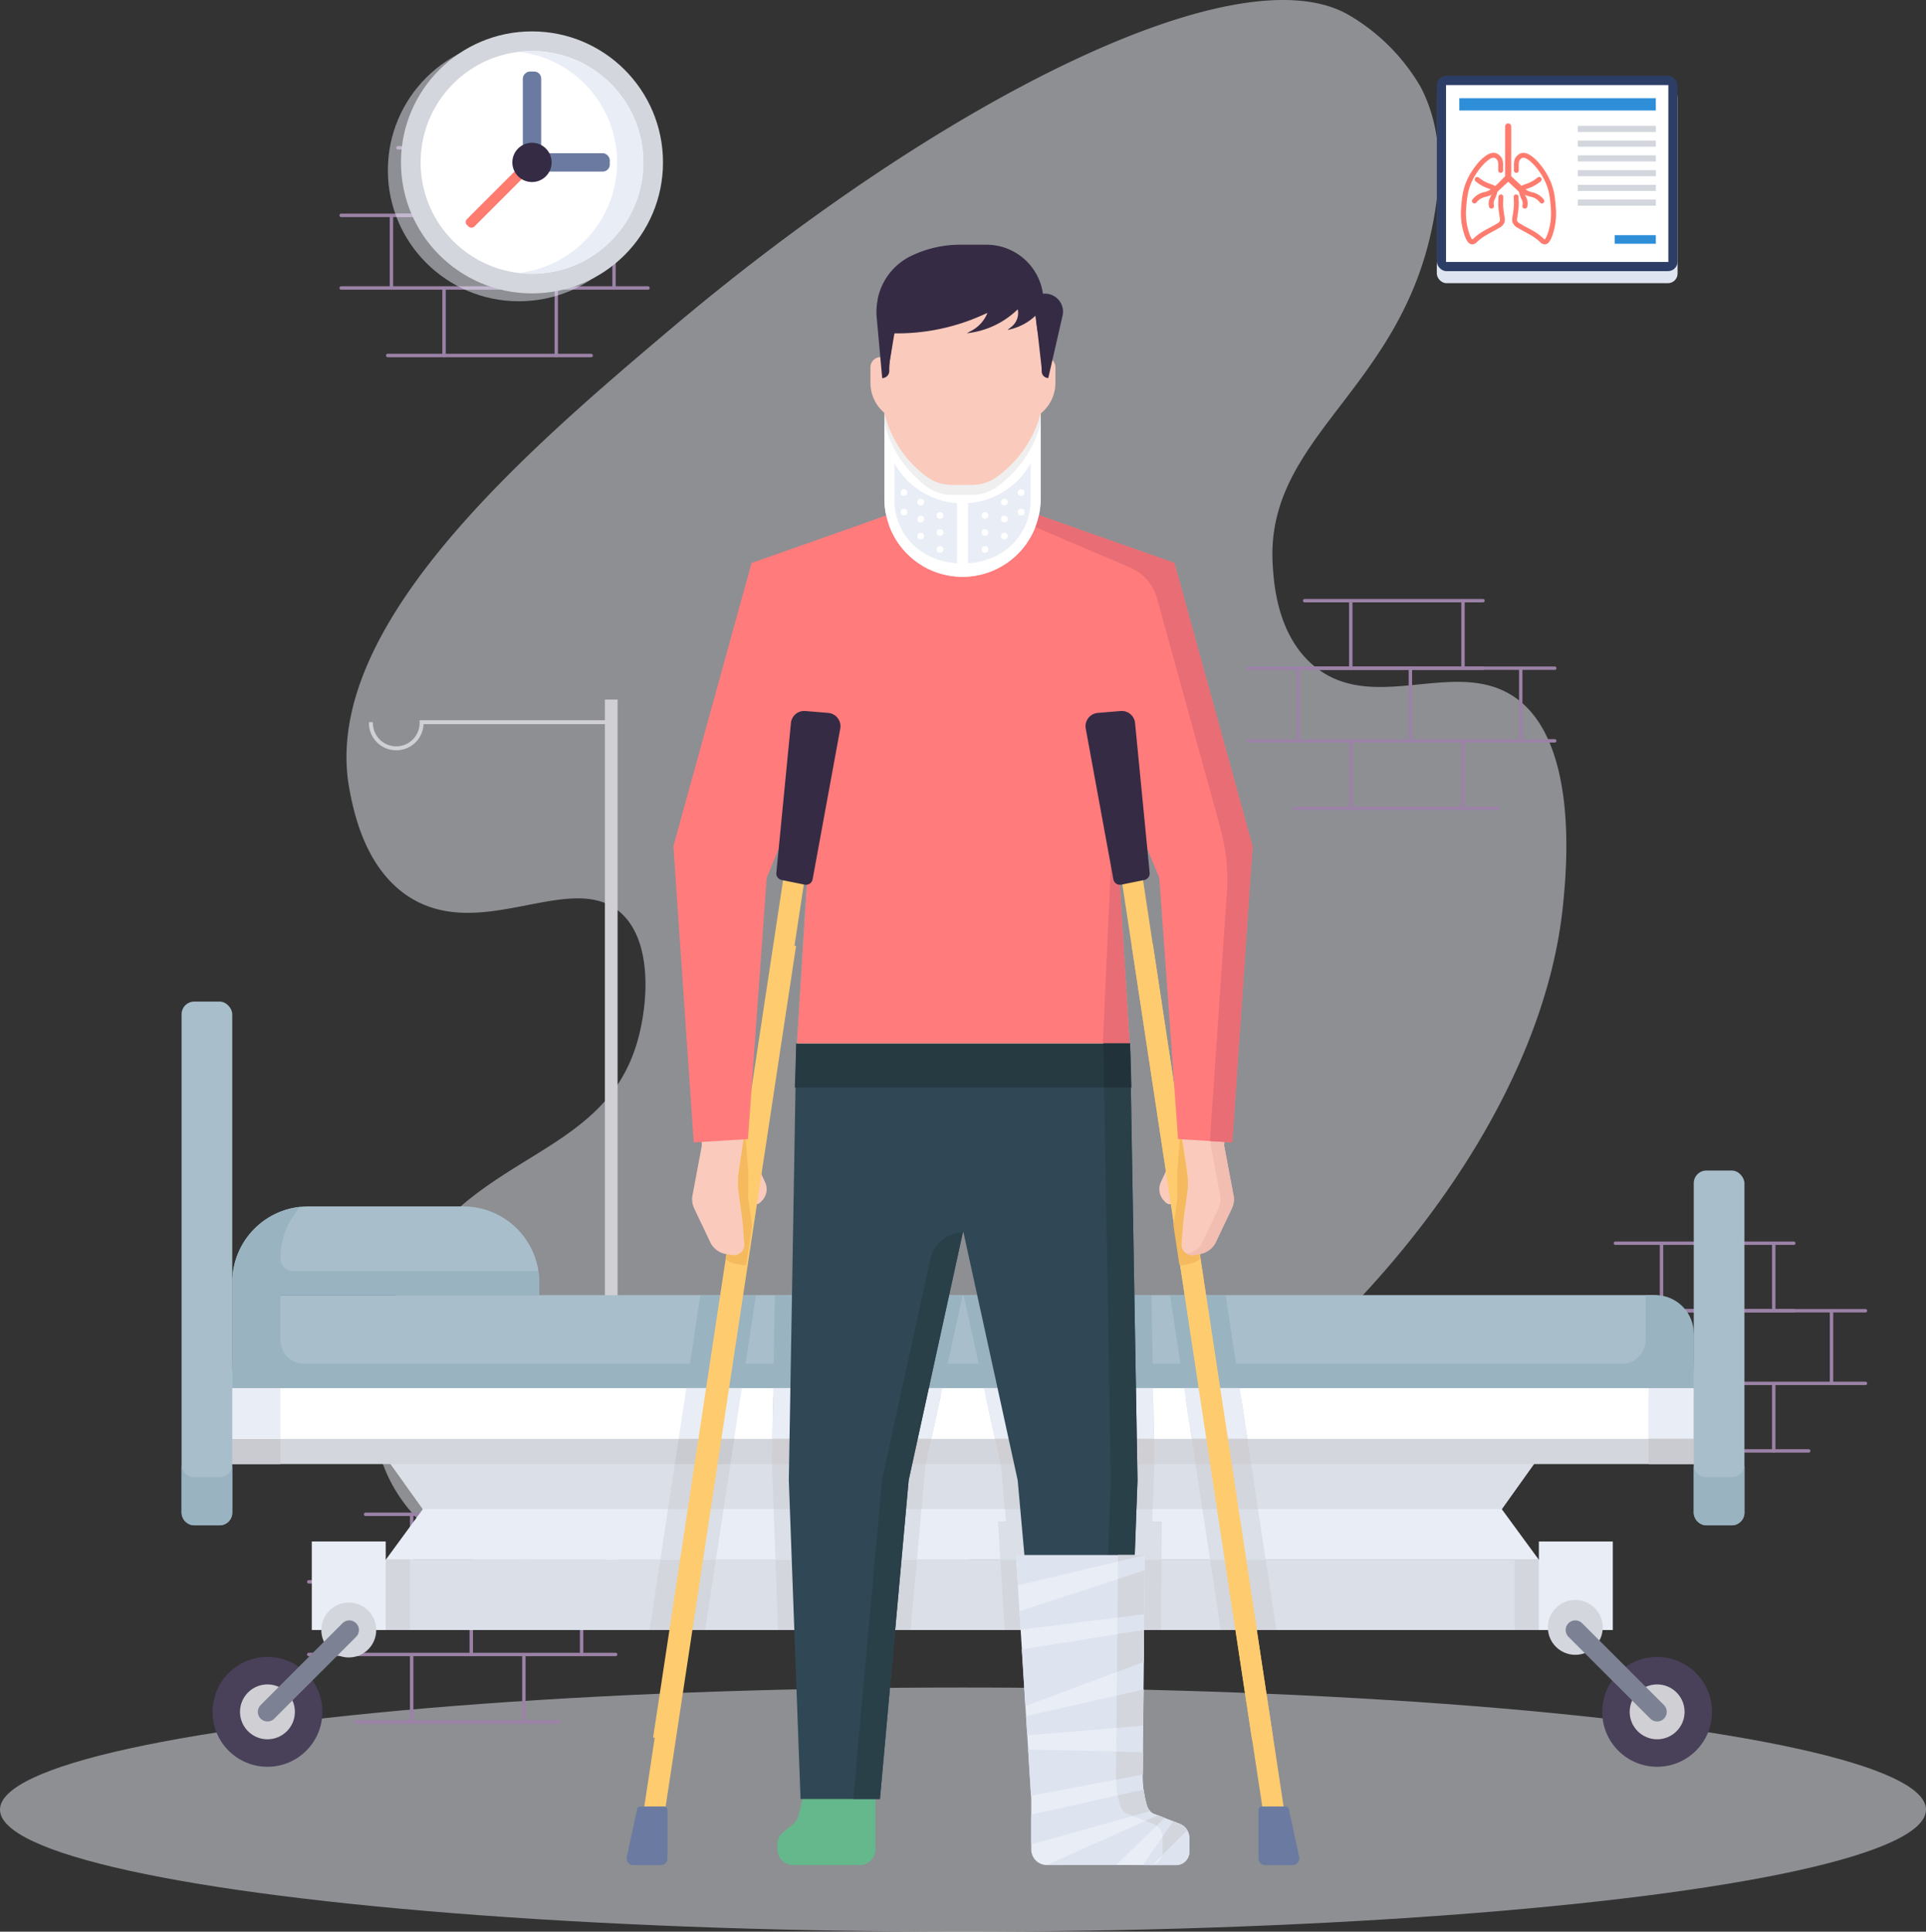 <svg xmlns="http://www.w3.org/2000/svg" viewBox="0 0 800 802.44"><rect x="0" y="0" width="800" height="802.44" fill="#333333" stroke="none"/><defs><style>.cls-1,.cls-11,.cls-4{fill:none;}.cls-1{stroke:#9c82a7;stroke-width:1.42px;}.cls-1,.cls-11{stroke-linecap:round;stroke-linejoin:round;}.cls-2{fill:#e8ecf5;}.cls-15,.cls-2,.cls-39{opacity:0.5;}.cls-3{fill:#65b3b3;stroke-width:5.26px;}.cls-3,.cls-4{stroke:#d0cfd4;stroke-miterlimit:10;}.cls-4{stroke-width:1.65px;}.cls-5{fill:#dadfe8;}.cls-6{fill:#d3d6dd;}.cls-15,.cls-7{fill:#e9edf6;}.cls-8{fill:#c9cbd1;}.cls-9{fill:#494059;}.cls-10{fill:#d0cfd4;}.cls-11{stroke:#7c8193;stroke-width:8px;}.cls-12{fill:#fff;}.cls-13{fill:#a8becb;}.cls-14{fill:#99b3c1;}.cls-16{fill:#6b7aa0;}.cls-17{fill:#fe7c6f;}.cls-18{fill:#352b44;}.cls-19{fill:#dee4f0;}.cls-20{fill:#2c3e66;}.cls-21{fill:#2e8fd8;}.cls-22{fill:#fecb6f;}.cls-23{fill:#65b88c;}.cls-24{fill:#304855;}.cls-25{fill:#263a42;}.cls-26{fill:#59caaf;}.cls-27{fill:#ff7b7c;}.cls-28{fill:#e86d74;}.cls-29{fill:#fbda85;}.cls-30{fill:#fdc87d;}.cls-31{fill:#51b1a9;}.cls-32{fill:#facabc;}.cls-33{fill:#f4ba5d;}.cls-34{fill:#f0f0f0;}.cls-35{fill:#2a4049;}.cls-36{fill:#21323a;}.cls-37{fill:#dde3ef;}.cls-38{fill:#f2beb1;}.cls-39{fill:#e0e0e0;}</style></defs><title>sdsdfsdfsd</title><g id="Layer_2" data-name="Layer 2"><g id="Layer_1-2" data-name="Layer 1"><line class="cls-1" x1="670.99" y1="516.44" x2="745.08" y2="516.44"/><line class="cls-1" x1="690.14" y1="516.83" x2="690.14" y2="544.49"/><line class="cls-1" x1="690.14" y1="575.05" x2="690.14" y2="602.71"/><line class="cls-1" x1="736.76" y1="516.83" x2="736.76" y2="544.49"/><line class="cls-1" x1="736.76" y1="575.05" x2="736.76" y2="602.71"/><line class="cls-1" x1="714.9" y1="544.68" x2="714.9" y2="574.66"/><line class="cls-1" x1="668.29" y1="544.68" x2="668.29" y2="574.66"/><line class="cls-1" x1="760.75" y1="544.68" x2="760.75" y2="574.66"/><line class="cls-1" x1="647.4" y1="544.49" x2="774.87" y2="544.49"/><line class="cls-1" x1="670.99" y1="544.49" x2="745.08" y2="544.49"/><line class="cls-1" x1="751.27" y1="602.71" x2="666.74" y2="602.71"/><line class="cls-1" x1="774.87" y1="574.66" x2="647.4" y2="574.66"/><ellipse class="cls-2" cx="400" cy="751.72" rx="400" ry="50.72"/><path class="cls-2" d="M560,6.09a82.69,82.69,0,0,1,30.07,30c6.58,12.64,9.77,28.93,5.84,52.73C583.78,162,525.15,180.54,528.66,235c.49,7.57,1.91,28.86,17,41.52C570,297,603.7,273.32,628.22,289c28.17,18,22.35,74,20.92,87.75-14,134.31-189.88,297.39-362.46,290-23.7-1-101.57-4.37-125.08-52.59-17.39-35.66,4.23-79.57,5.69-82.44,27.11-53.52,82.93-49.39,97.37-98.79,4.54-15.54,6.67-42.12-7.11-54-20.32-17.55-57.2,12.47-87.06-6-18.8-11.65-23.51-35.61-25.23-44.42-13-66.68,71.31-139.48,133.32-191.86C389.23,43.07,513.29-20.5,560,6.09Z"/><line class="cls-1" x1="151.84" y1="629.05" x2="225.92" y2="629.05"/><line class="cls-1" x1="170.99" y1="629.44" x2="170.99" y2="657.1"/><line class="cls-1" x1="170.99" y1="687.66" x2="170.99" y2="715.32"/><line class="cls-1" x1="217.6" y1="629.44" x2="217.6" y2="657.1"/><line class="cls-1" x1="217.6" y1="687.66" x2="217.6" y2="715.32"/><line class="cls-1" x1="195.75" y1="657.29" x2="195.75" y2="687.27"/><line class="cls-1" x1="149.13" y1="657.29" x2="149.13" y2="687.27"/><line class="cls-1" x1="241.59" y1="657.29" x2="241.59" y2="687.27"/><line class="cls-1" x1="128.24" y1="657.1" x2="255.71" y2="657.1"/><line class="cls-1" x1="151.84" y1="657.1" x2="225.92" y2="657.1"/><line class="cls-1" x1="232.11" y1="715.32" x2="147.58" y2="715.32"/><line class="cls-1" x1="255.71" y1="687.27" x2="128.24" y2="687.27"/><line class="cls-3" x1="253.89" y1="658.73" x2="253.89" y2="290.61"/><path class="cls-4" d="M154.07,300a10.53,10.53,0,1,0,21.05,0h78.77"/><rect class="cls-5" x="135.66" y="647.95" width="518.67" height="29.17"/><rect class="cls-6" x="139.51" y="647.95" width="30.7" height="29.17"/><polygon class="cls-7" points="623.78 626.89 641.32 602.33 158.09 602.33 175.64 626.89 160.22 647.95 639.2 647.95 623.78 626.89"/><polygon class="cls-5" points="623.78 626.89 641.32 602.33 158.09 602.33 175.64 626.89 623.78 626.89"/><rect class="cls-6" x="87.7" y="580.11" width="624.6" height="28.07"/><rect class="cls-8" x="87.7" y="580.11" width="28.77" height="28.07"/><rect class="cls-7" x="129.51" y="640.34" width="30.7" height="36.77"/><rect class="cls-6" x="629.2" y="647.95" width="25.13" height="29.17"/><rect class="cls-7" x="639.2" y="640.34" width="30.7" height="36.77" transform="translate(1309.1 1317.46) rotate(180)"/><circle class="cls-6" cx="144.87" cy="677.12" r="11.4"/><circle class="cls-6" cx="654.33" cy="676.02" r="11.4"/><circle class="cls-9" cx="688.32" cy="711.11" r="22.81"/><circle class="cls-10" cx="688.32" cy="711.11" r="11.4"/><line class="cls-11" x1="688.32" y1="711.11" x2="654.33" y2="677.12"/><circle class="cls-9" cx="111.09" cy="711.11" r="22.81"/><circle class="cls-10" cx="111.09" cy="711.11" r="11.4"/><line class="cls-11" x1="111.09" y1="711.11" x2="145.09" y2="677.12"/><rect class="cls-12" x="96.47" y="569.58" width="607.06" height="28.07"/><rect class="cls-12" x="96.47" y="569.58" width="607.06" height="28.07"/><rect class="cls-7" x="86.47" y="569.58" width="30" height="28.07"/><rect class="cls-8" x="684.76" y="580.11" width="28.77" height="28.07"/><rect class="cls-7" x="684.76" y="569.58" width="18.77" height="28.07"/><path class="cls-13" d="M96.47,538H686a17.54,17.54,0,0,1,17.54,17.54V576.6a0,0,0,0,1,0,0H96.47a0,0,0,0,1,0,0V538A0,0,0,0,1,96.47,538Z"/><path class="cls-14" d="M116.47,556.6V538h-20v38.6H703.53v-10H126.47A10,10,0,0,1,116.47,556.6Z"/><path class="cls-14" d="M683.53,556.6V538h4a16,16,0,0,1,16,16v22.6H96.47v-10H673.53A10,10,0,0,0,683.53,556.6Z"/><path class="cls-13" d="M128.05,501.15h64.33A31.58,31.58,0,0,1,224,532.73V538a0,0,0,0,1,0,0H96.47a0,0,0,0,1,0,0v-5.26A31.58,31.58,0,0,1,128.05,501.15Z"/><path class="cls-14" d="M124.85,501.31a31.46,31.46,0,0,0-8.38,21.42h0a5.26,5.26,0,0,0,5.26,5.26H223.61a31.83,31.83,0,0,1,.35,4.74V538H96.47v-5.26A31.58,31.58,0,0,1,124.85,501.31Z"/><rect class="cls-13" x="75.42" y="416.06" width="21.05" height="217.56" rx="5.26" ry="5.26"/><path class="cls-14" d="M91.21,613.62H80.68a5.26,5.26,0,0,1-5.26-5.26v20a5.26,5.26,0,0,0,5.26,5.26H91.21a5.26,5.26,0,0,0,5.26-5.26v-20A5.26,5.26,0,0,1,91.21,613.62Z"/><rect class="cls-13" x="703.53" y="486.24" width="21.05" height="147.38" rx="5.26" ry="5.26"/><path class="cls-14" d="M719.32,613.62H708.79a5.26,5.26,0,0,1-5.26-5.26v20a5.26,5.26,0,0,0,5.26,5.26h10.53a5.26,5.26,0,0,0,5.26-5.26v-20A5.26,5.26,0,0,1,719.32,613.62Z"/><polygon class="cls-5" points="304.26 602.33 281.18 602.33 274.27 647.95 297.35 647.95 304.26 602.33"/><polygon class="cls-5" points="482.54 638.38 482.53 636.7 482.57 632.01 478.6 632.01 479.49 607.96 479.39 602.33 414.33 602.33 415.78 608.96 417.85 632.01 414.52 632.01 415.52 647.95 482.48 647.95 482.5 645.36 482.54 638.38"/><polygon class="cls-5" points="518.82 602.33 495.74 602.33 502.65 647.95 525.73 647.95 518.82 602.33"/><polygon class="cls-5" points="384.36 608.96 385.81 602.33 320.75 602.33 320.65 607.96 322.12 647.95 380.85 647.95 384.36 608.96"/><polygon class="cls-6" points="300.54 626.89 304.26 602.33 281.18 602.33 277.46 626.89 300.54 626.89"/><polygon class="cls-6" points="479.49 607.96 479.39 602.33 414.33 602.33 415.78 608.96 417.39 626.89 478.79 626.89 479.49 607.96"/><polygon class="cls-6" points="518.82 602.33 495.74 602.33 499.46 626.89 522.54 626.89 518.82 602.33"/><polygon class="cls-6" points="384.36 608.96 385.81 602.33 320.75 602.33 320.65 607.96 321.35 626.89 382.75 626.89 384.36 608.96"/><line class="cls-1" x1="541.92" y1="249.52" x2="616" y2="249.52"/><line class="cls-1" x1="561.07" y1="249.91" x2="561.07" y2="277.57"/><line class="cls-1" x1="561.07" y1="308.13" x2="561.07" y2="335.79"/><line class="cls-1" x1="607.68" y1="249.91" x2="607.68" y2="277.57"/><line class="cls-1" x1="607.68" y1="308.13" x2="607.68" y2="335.79"/><line class="cls-1" x1="585.83" y1="277.76" x2="585.83" y2="307.75"/><line class="cls-1" x1="539.21" y1="277.76" x2="539.21" y2="307.75"/><line class="cls-1" x1="631.67" y1="277.76" x2="631.67" y2="307.75"/><line class="cls-1" x1="518.32" y1="277.57" x2="645.79" y2="277.57"/><line class="cls-1" x1="541.92" y1="277.57" x2="616" y2="277.57"/><line class="cls-1" x1="622.19" y1="335.79" x2="537.66" y2="335.79"/><line class="cls-1" x1="645.79" y1="307.75" x2="518.32" y2="307.75"/><line class="cls-1" x1="165.29" y1="61.41" x2="239.38" y2="61.41"/><line class="cls-1" x1="184.44" y1="61.8" x2="184.44" y2="89.46"/><line class="cls-1" x1="184.44" y1="120.02" x2="184.44" y2="147.68"/><line class="cls-1" x1="231.06" y1="61.8" x2="231.06" y2="89.46"/><line class="cls-1" x1="231.06" y1="120.02" x2="231.06" y2="147.68"/><line class="cls-1" x1="209.2" y1="89.65" x2="209.2" y2="119.63"/><line class="cls-1" x1="162.59" y1="89.65" x2="162.59" y2="119.63"/><line class="cls-1" x1="255.05" y1="89.65" x2="255.05" y2="119.63"/><line class="cls-1" x1="141.7" y1="89.46" x2="269.17" y2="89.46"/><line class="cls-1" x1="165.29" y1="89.46" x2="239.38" y2="89.46"/><line class="cls-1" x1="245.57" y1="147.68" x2="161.04" y2="147.68"/><line class="cls-1" x1="269.17" y1="119.63" x2="141.7" y2="119.63"/><circle class="cls-15" cx="215.53" cy="70.73" r="54.42"/><circle class="cls-6" cx="220.97" cy="67.46" r="54.42"/><circle class="cls-12" cx="220.97" cy="67.46" r="46.26"/><path class="cls-7" d="M221,21.2a46.68,46.68,0,0,0-5.44.33,46.25,46.25,0,0,1,0,91.85A46.25,46.25,0,1,0,221,21.2Z"/><rect class="cls-16" x="215.53" y="63.65" width="37.76" height="7.62" rx="2.91" ry="2.91"/><rect class="cls-16" x="199.37" y="47.5" width="43.2" height="7.62" rx="2.91" ry="2.91" transform="translate(169.67 272.28) rotate(-90)"/><rect class="cls-17" x="187.95" y="76.34" width="43.2" height="4.35" rx="1.66" ry="1.66" transform="translate(5.86 171.17) rotate(-45)"/><circle class="cls-18" cx="220.97" cy="67.46" r="8.16"/><polygon class="cls-10" points="479.49 607.96 479.01 580.11 409.47 580.11 415.61 608.18 479.48 608.18 479.49 607.96"/><polygon class="cls-10" points="390.67 580.11 321.12 580.11 320.65 607.96 320.66 608.18 384.53 608.18 390.67 580.11"/><polygon class="cls-10" points="515.45 580.11 492.38 580.11 496.63 608.18 519.71 608.18 515.45 580.11"/><polygon class="cls-14" points="478.3 538 400.26 538 408.7 576.6 478.95 576.6 478.3 538"/><polygon class="cls-14" points="509.08 538 486 538 491.85 576.6 514.92 576.6 509.08 538"/><polygon class="cls-14" points="399.88 538 321.84 538 321.18 576.6 391.44 576.6 399.88 538"/><polygon class="cls-14" points="308.15 576.6 314 538 290.92 538 285.08 576.6 308.15 576.6"/><polygon class="cls-7" points="304.96 597.65 308.15 576.59 285.08 576.59 281.89 597.65 304.96 597.65"/><polygon class="cls-7" points="408.7 576.59 413.3 597.65 479.31 597.65 478.95 576.6 408.7 576.59"/><polygon class="cls-8" points="304.96 597.65 281.89 597.65 280.29 608.18 303.37 608.18 304.96 597.65"/><polygon class="cls-7" points="321.18 576.59 320.83 597.65 386.83 597.65 391.44 576.59 321.18 576.59"/><polygon class="cls-7" points="491.85 576.6 495.04 597.65 518.11 597.65 514.92 576.59 491.85 576.6"/><polygon class="cls-6" points="415.52 647.95 417.35 677.12 482.16 677.12 482.48 647.95 415.52 647.95"/><polygon class="cls-6" points="292.93 677.12 297.35 647.95 274.27 647.95 269.85 677.12 292.93 677.12"/><polygon class="cls-6" points="525.73 647.95 502.65 647.95 507.07 677.12 530.15 677.12 525.73 647.95"/><polygon class="cls-6" points="380.85 647.95 322.12 647.95 323.19 677.12 378.22 677.12 380.85 647.95"/><rect class="cls-19" x="596.81" y="36.52" width="100" height="81.12" rx="4" ry="4"/><rect class="cls-20" x="596.81" y="31.52" width="100" height="81.12" rx="4" ry="4"/><rect class="cls-12" x="600.63" y="35.35" width="92.35" height="73.47"/><path class="cls-17" d="M611.59,101.52h-.1c-1.88-.09-2.88-2.67-3.6-5.17a27.72,27.72,0,0,1-1-9.63c.31-4.22.59-8.21,2.91-12.85,2.43-4.87,7.81-11.5,11.61-10.24A4.64,4.64,0,0,1,624,66.12a7.32,7.32,0,0,1,.33,2.5c0,.74,0,1.49,0,2.23a1,1,0,1,1-2-.08c0-.69,0-1.38,0-2.08a6.41,6.41,0,0,0-.19-1.81,2.59,2.59,0,0,0-1.33-1.31c-1.93-.64-6.54,4-9.14,9.21-2.14,4.28-2.41,8.07-2.7,12.08a25.66,25.66,0,0,0,.94,8.91c.89,3.07,1.53,3.6,1.71,3.69.11-.08.31-.27.5-.44s.6-.56,1.05-.94a24,24,0,0,1,3.53-2.38c.68-.41,1.25-.7,1.85-1,.76-.4,1.63-.85,3-1.66.79-.47,1.28-.79,1.45-1.27a2.55,2.55,0,0,0-.07-1.35l0-.16c0-.06-.29-1.61-.57-4.41a15.17,15.17,0,0,1,0-2.15c0-.57.06-1.21.07-1.93a1,1,0,0,1,2,0c0,.76,0,1.42-.08,2a14.21,14.21,0,0,0,0,1.84c.27,2.7.54,4.22.55,4.24l0,.15a4.33,4.33,0,0,1,0,2.38,4.57,4.57,0,0,1-2.34,2.38c-1.4.83-2.29,1.3-3.07,1.71-.6.32-1.12.59-1.76,1a22.12,22.12,0,0,0-3.26,2.19c-.41.34-.72.63-1,.86A2.67,2.67,0,0,1,611.59,101.52Z"/><path class="cls-17" d="M641.55,101.52a2.67,2.67,0,0,1-1.85-1c-.25-.23-.56-.52-1-.86a22.16,22.16,0,0,0-3.26-2.19c-.64-.38-1.16-.65-1.76-1-.78-.41-1.67-.88-3.07-1.71a4.57,4.57,0,0,1-2.34-2.38,4.33,4.33,0,0,1,0-2.38l0-.16s.28-1.54.55-4.23a14.25,14.25,0,0,0,0-1.85c0-.59-.06-1.25-.08-2a1,1,0,0,1,2,0c0,.72,0,1.36.07,1.93a15.2,15.2,0,0,1,0,2.15c-.27,2.79-.56,4.34-.57,4.41l0,.16a2.55,2.55,0,0,0-.07,1.35c.16.49.65.81,1.45,1.27,1.35.8,2.22,1.26,3,1.66.6.32,1.17.61,1.85,1A24,24,0,0,1,640,98.09c.45.38.79.69,1.05.94s.39.36.5.44c.17-.08.81-.6,1.71-3.69a25.65,25.65,0,0,0,.94-8.91c-.29-4-.56-7.81-2.7-12.08-2.6-5.2-7.21-9.85-9.14-9.21a2.59,2.59,0,0,0-1.33,1.31,6.42,6.42,0,0,0-.19,1.81c0,.69,0,1.39,0,2.08a1,1,0,1,1-2,.08c0-.74,0-1.49,0-2.23a7.33,7.33,0,0,1,.33-2.5,4.64,4.64,0,0,1,2.58-2.48c3.8-1.26,9.18,5.36,11.61,10.24,2.32,4.64,2.61,8.63,2.91,12.85a27.7,27.7,0,0,1-1,9.63c-.73,2.5-1.73,5.08-3.6,5.17Z"/><path class="cls-17" d="M619.49,86.64a1,1,0,0,1-1-.81,6,6,0,0,1,0-2.59A5.19,5.19,0,0,1,619,82c.09-.19.19-.39.29-.65a4.32,4.32,0,0,0,.52-2.26c-.09-.23-.46-.38-1.34-.69-.52-.19-1.17-.42-1.92-.77a16.54,16.54,0,0,1-3.62-2.3,1,1,0,0,1,1.31-1.57,14.49,14.49,0,0,0,3.17,2c.66.31,1.24.51,1.75.7,1.14.41,2.13.76,2.56,1.89s-.06,2.56-.53,3.74c-.14.34-.26.6-.36.8a3.22,3.22,0,0,0-.31.81,4,4,0,0,0,0,1.72,1,1,0,0,1-.79,1.21Z"/><path class="cls-17" d="M612.45,84.49a1,1,0,0,1-.79-1.67A8.57,8.57,0,0,1,615,80.27a9.86,9.86,0,0,1,1.56-.47,7,7,0,0,0,1.79-.62A7.13,7.13,0,0,0,620,78a1,1,0,0,1,1.42,1.47A9.17,9.17,0,0,1,619.28,81a9,9,0,0,1-2.25.79,8.09,8.09,0,0,0-1.26.38,6.56,6.56,0,0,0-2.54,2A1,1,0,0,1,612.45,84.49Z"/><path class="cls-17" d="M633.37,86.64l-.21,0a1,1,0,0,1-.79-1.21,4,4,0,0,0,0-1.72,3.22,3.22,0,0,0-.31-.81c-.1-.21-.23-.46-.36-.8-.47-1.18-1-2.52-.53-3.74s1.42-1.48,2.56-1.89c.51-.18,1.09-.39,1.75-.7a14.49,14.49,0,0,0,3.17-2A1,1,0,0,1,640,75.31a16.53,16.53,0,0,1-3.62,2.3c-.75.35-1.4.58-1.92.77-.88.32-1.25.47-1.34.69a4.31,4.31,0,0,0,.52,2.26c.11.27.2.46.3.65a5.2,5.2,0,0,1,.47,1.26,6,6,0,0,1,0,2.59A1,1,0,0,1,633.37,86.64Z"/><path class="cls-17" d="M640.42,84.49a1,1,0,0,1-.79-.37,6.56,6.56,0,0,0-2.54-2,8.09,8.09,0,0,0-1.26-.38,9,9,0,0,1-2.25-.79,9.17,9.17,0,0,1-2.17-1.56A1,1,0,0,1,632.84,78a7.13,7.13,0,0,0,1.68,1.21,7,7,0,0,0,1.79.62,9.87,9.87,0,0,1,1.56.47,8.57,8.57,0,0,1,3.34,2.55,1,1,0,0,1-.79,1.67Z"/><path class="cls-17" d="M633.16,77.33h0a2,2,0,0,1-1.59-.53l-3.85-3.58V52.53a1.27,1.27,0,0,0-1.27-1.27h0a1.27,1.27,0,0,0-1.28,1.27V73.22l-3.51,3.54a2.25,2.25,0,0,1-1.81.66l-1.41-.13,1.83.49c-.25.23.26.46.24.77s-.55.76-.3,1c.09.09.34-.45.44-.38s-.76,3.38-.54,3.38S622,79.64,622,79.64l4.46-4.14,4.05,3.76a4.39,4.39,0,0,1,.7.84l1.08,1.68a10.47,10.47,0,0,1-.23-2.57c.05-.24.71.2.71.2a1.67,1.67,0,0,1-.51-.77,1.5,1.5,0,0,1,.3-.73C632.58,77.82,633.16,77.33,633.16,77.33Z"/><rect class="cls-21" x="606.15" y="40.8" width="81.63" height="5.1"/><rect class="cls-6" x="655.39" y="52.28" width="32.4" height="2.55"/><rect class="cls-6" x="655.39" y="58.4" width="32.4" height="2.55"/><rect class="cls-6" x="655.39" y="64.52" width="32.4" height="2.55"/><rect class="cls-6" x="655.39" y="70.65" width="32.4" height="2.55"/><rect class="cls-6" x="655.39" y="76.77" width="32.4" height="2.55"/><rect class="cls-6" x="655.39" y="82.89" width="32.4" height="2.55"/><rect class="cls-21" x="670.69" y="97.69" width="17.09" height="3.57"/><rect class="cls-22" x="497.3" y="390.77" width="8.76" height="362.84" transform="translate(-80.06 81.61) rotate(-8.62)"/><path class="cls-23" d="M333.53,746.71h30.1v21.56a6.48,6.48,0,0,1-6.48,6.48H329.42a6.48,6.48,0,0,1-6.48-6.48v-2.19a6.48,6.48,0,0,1,2.4-5l4.07-3.3a6.48,6.48,0,0,0,2.2-3.44Z"/><path class="cls-24" d="M465.37,746.71h-30.1v21.56a6.48,6.48,0,0,0,6.48,6.48h27.73a6.48,6.48,0,0,0,6.48-6.48v-2.19a6.48,6.48,0,0,0-2.4-5l-4.07-3.3a6.48,6.48,0,0,1-2.2-3.44Z"/><polygon class="cls-24" points="469.41 433.9 469.39 433.44 330.74 433.44 330.73 433.9 327.65 614.89 332.52 747.33 365.5 747.33 377.43 614.89 399.91 512.08 400.07 511.89 400.23 512.08 422.71 614.89 434.63 747.33 467.61 747.33 472.48 614.89 469.41 433.9"/><polygon class="cls-25" points="469.99 451.77 469.41 433.9 469.39 433.44 330.74 433.44 330.73 433.9 330.15 451.77 469.99 451.77"/><polygon class="cls-26" points="359.1 217.35 375.57 211.62 423.23 211.62 429.62 213.35 491.24 268.23 462.78 329.63 469.22 433.44 401.53 433.44 398.69 433.44 331 433.44 337.44 329.63 308.98 268.23 359.1 217.35"/><polygon class="cls-27" points="359.1 217.35 375.57 211.62 423.23 211.62 429.62 213.35 491.24 268.23 462.78 329.63 469.22 433.44 401.53 433.44 398.69 433.44 331 433.44 337.44 329.63 308.98 268.23 359.1 217.35"/><polygon class="cls-28" points="458.11 433.44 469.22 433.44 462.78 329.63 458.11 433.44"/><path class="cls-29" d="M421.94,210.81V177.73H376.39v33.08a22.78,22.78,0,0,0,22.78,22.78h0A22.78,22.78,0,0,0,421.94,210.81Z"/><rect class="cls-29" x="376.39" y="169.9" width="45.55" height="38.35"/><path class="cls-30" d="M376.39,194.07a46.59,46.59,0,0,0,8.5,8.16h0a17.4,17.4,0,0,0,10.35,3.42h8.69A17.4,17.4,0,0,0,414,202.4h0a47.3,47.3,0,0,0,7.9-7.11V169.9H376.39Z"/><path class="cls-31" d="M421.94,211h0a22.77,22.77,0,0,1-22.77,22.6h0A22.77,22.77,0,0,1,376.4,211.3h0l-4.88,1.76a27.75,27.75,0,0,0,55.35-.41Z"/><path class="cls-31" d="M421.94,211h0a22.77,22.77,0,0,1-22.77,22.6h0A22.77,22.77,0,0,1,376.4,211.3h0l-4.88,1.76a27.75,27.75,0,0,0,55.35-.41Z"/><path class="cls-32" d="M292.26,462.14l19.22,36.65a2.78,2.78,0,0,0,4.46.59l.59-.62a6.94,6.94,0,0,0,1.22-7.79l-15.88-34.42Z"/><rect class="cls-22" x="116.9" y="567.8" width="362.84" height="8.76" transform="matrix(0.15, -0.99, 0.99, 0.15, -312.1, 781.42)"/><rect class="cls-22" x="121.37" y="538.66" width="362.84" height="8.76" transform="translate(-279.48 761.05) rotate(-81.38)"/><path class="cls-33" d="M310.74,497.66l.1-10-.62-8.16-.8-9.87-8,53.41a8.85,8.85,0,0,0,4.29,2l2.64.46a4.28,4.28,0,0,0,1.56,0l2.46-16.26Z"/><path class="cls-16" d="M266,750.43h9.87a1.39,1.39,0,0,1,1.39,1.39V772a2.78,2.78,0,0,1-2.78,2.78H263.05a2.78,2.78,0,0,1-2.71-3.36l4.29-19.86A1.39,1.39,0,0,1,266,750.43Z"/><path class="cls-32" d="M283.42,353.39l8.1,122.51h0l-3.88,20.64a8.87,8.87,0,0,0,.71,5.45L295,516a8.87,8.87,0,0,0,6.52,4.93l2.64.46a4.33,4.33,0,0,0,5-4.6l-.72-9.55-1.9-13.7.1-10-.62-8.16,9.45-110.78Z"/><path class="cls-32" d="M507.73,462.14l-19.22,36.65a2.78,2.78,0,0,1-4.46.59l-.59-.62a6.94,6.94,0,0,1-1.22-7.79l15.88-34.42Z"/><rect class="cls-22" x="492.83" y="361.62" width="8.76" height="362.84" transform="translate(-75.74 80.62) rotate(-8.62)"/><path class="cls-33" d="M489.07,497.66l-.1-10,.62-8.16.8-9.87,8,53.41a8.85,8.85,0,0,1-4.29,2l-2.64.46a4.28,4.28,0,0,1-1.56,0l-2.46-16.26Z"/><path class="cls-16" d="M534,750.43h-9.87a1.39,1.39,0,0,0-1.39,1.39V772a2.78,2.78,0,0,0,2.78,2.78h11.42a2.78,2.78,0,0,0,2.71-3.36l-4.29-19.86A1.39,1.39,0,0,0,534,750.43Z"/><path class="cls-34" d="M399.8,239.61h0a32.45,32.45,0,0,1-32.45-32.45V171.55h64.9v35.61A32.45,32.45,0,0,1,399.8,239.61Z"/><circle class="cls-34" cx="375.45" cy="204.27" r="1.39"/><path class="cls-35" d="M399.91,512.08l.16-.2h0a14.25,14.25,0,0,0-13.67,11.2l-20.08,91.8L354.39,747.33H365.5l11.93-132.44,17.08-78.12Z"/><polygon class="cls-35" points="469.41 433.9 469.39 433.44 458.29 433.44 458.3 433.9 461.37 614.89 456.5 747.33 467.61 747.33 472.48 614.89 469.41 433.9"/><polygon class="cls-36" points="469.41 433.9 469.4 433.67 469.39 433.44 458.29 433.44 458.3 433.9 458.6 451.77 469.71 451.77 469.41 433.9"/><path class="cls-7" d="M494,763.24a6.25,6.25,0,0,0-4.09-5.63l-11-4.28a5.55,5.55,0,0,1-2.53-3.22h0a42.84,42.84,0,0,1-1.78-12.62l.86-91.47H422l6.35,101.32v20.93a6.48,6.48,0,0,0,6.48,6.48h53.65a5.55,5.55,0,0,0,5.55-5.55v-6Z"/><path class="cls-37" d="M494,763.24a6.25,6.25,0,0,0-4.09-5.63l-11-4.28a5.56,5.56,0,0,1-2.53-3.22,42.84,42.84,0,0,1-1.78-12.62l.86-91.47H464.4l-.86,91.47a42.84,42.84,0,0,0,1.78,12.62,5.55,5.55,0,0,0,2.53,3.22l11,4.28a6.25,6.25,0,0,1,4.09,5.63v6a5.55,5.55,0,0,1-5.55,5.55h11.11a5.55,5.55,0,0,0,5.55-5.55v-6Z"/><polygon class="cls-37" points="421.98 646.01 422.76 658.56 475.5 646.01 421.98 646.01"/><polygon class="cls-37" points="475.5 652.29 423.44 669.34 423.92 676.96 475.27 670.55 475.5 652.29"/><polygon class="cls-37" points="475.21 677.03 424.43 685.18 425.9 708.68 475.09 690.35 475.21 677.03"/><polygon class="cls-37" points="474.98 701.83 426.16 712.84 426.67 720.88 474.84 716.86 474.98 701.83"/><polygon class="cls-37" points="474.73 727.82 427.04 726.79 428.24 745.97 474.64 737.12 474.73 727.82"/><path class="cls-37" d="M477.71,752.31a5.53,5.53,0,0,1-1.29-2.2,42.84,42.84,0,0,1-1.4-6.62l0-.07-46.67,10.41v12.31l49.4-13.78Z"/><polygon class="cls-37" points="480.95 754.11 434.81 774.75 463.62 774.75 483.7 755.18 480.95 754.11"/><path class="cls-37" d="M489.92,757.6l-2.6-1h0l-12.59,18.16h3.87l14.55-14.43A6.58,6.58,0,0,0,489.92,757.6Z"/><path class="cls-6" d="M474.65,737l.09-9.13-11.11-.24-.09,9.91c0,.58,0,1.16,0,1.74l11.06-2.11Z"/><path class="cls-6" d="M481,754.1l-5.17,2.31,3,1.18a6.73,6.73,0,0,1,1.53.85l3.36-3.27Z"/><polygon class="cls-6" points="475.09 690.35 475.21 677.03 464.09 678.82 463.94 694.5 475.09 690.35"/><path class="cls-6" d="M482.66,770.72l10.49-10.41h0a6.45,6.45,0,0,0-.6-.82l-.06-.06a6.58,6.58,0,0,0-.65-.64l-.13-.12a6.5,6.5,0,0,0-.68-.48l-.19-.13a6.54,6.54,0,0,0-.93-.45h0l-.9-.35-1.7-.66h0l-4.44,6.4c0,.08,0,.16,0,.24v6A5.5,5.5,0,0,1,482.66,770.72Z"/><polygon class="cls-6" points="464.15 671.94 475.27 670.55 475.27 670.55 475.45 652.31 464.3 655.96 464.15 671.94"/><path class="cls-6" d="M477.35,774.75h1.25l.23-.23A5.48,5.48,0,0,1,477.35,774.75Z"/><polygon class="cls-6" points="475.5 646.01 464.4 646.01 464.37 648.66 475.5 646.01"/><polygon class="cls-6" points="474.84 716.86 474.93 706.91 474.98 701.83 463.84 704.34 463.72 717.79 474.84 716.86"/><path class="cls-6" d="M477.71,752.31a5.53,5.53,0,0,1-.73-1l-.06-.09a5.52,5.52,0,0,1-.5-1.15h0v0c-.32-1.08-.59-2.16-.82-3.26v-.06c-.23-1.09-.41-2.18-.56-3.28l0-.07-10.7,2.39a42.83,42.83,0,0,0,1,4.3,5.55,5.55,0,0,0,2.53,3.22l2.68,1,7.21-2Z"/><path class="cls-32" d="M508.47,475.9h0l8.1-122.51-32.09,11.15,9.45,110.78-.62,8.16.1,10-1.9,13.7-.72,9.55a4.33,4.33,0,0,0,5,4.6l2.64-.46A8.87,8.87,0,0,0,505,516l6.65-14a8.87,8.87,0,0,0,.71-5.45Z"/><path class="cls-38" d="M508.47,475.9h0l8.1-122.51L489.66,251.68l-5.11,1.7,26.46,100-8.1,122.51h0l3.88,20.64a8.87,8.87,0,0,1-.71,5.45l-6.65,14a8.87,8.87,0,0,1-6.42,4.91,4.29,4.29,0,0,0,2.81.48l2.64-.46A8.87,8.87,0,0,0,505,516l6.65-14a8.87,8.87,0,0,0,.71-5.45Z"/><polygon class="cls-27" points="487.82 233.86 520.28 351.55 511.83 474.57 489.32 473.18 481.54 364.68 439.15 262.43 429.68 213.35 487.82 233.86"/><path class="cls-28" d="M487.82,233.86l-58.14-20.51v5.43l39.79,17a19.44,19.44,0,0,1,11.12,12.72l26.28,95.26A81.45,81.45,0,0,1,509.61,371l-7.08,103,9.3.57,8.45-123Z"/><path class="cls-18" d="M465.48,295.36l-9.49.79a5.55,5.55,0,0,0-5,6.54l11.48,62.58a2.78,2.78,0,0,0,3.28,2.22l9.57-1.94a2.78,2.78,0,0,0,2.21-3l-6.06-62.2A5.55,5.55,0,0,0,465.48,295.36Z"/><polygon class="cls-27" points="312.17 233.86 279.7 351.55 288.15 474.57 310.67 473.18 318.45 364.68 360.84 262.43 370.31 213.35 312.17 233.86"/><path class="cls-18" d="M334.52,295.36l9.49.79a5.55,5.55,0,0,1,5,6.54l-11.48,62.58a2.78,2.78,0,0,1-3.28,2.22l-9.57-1.94a2.78,2.78,0,0,1-2.21-3l6.06-62.2A5.55,5.55,0,0,1,334.52,295.36Z"/><path class="cls-12" d="M399.8,239.61h0a32.45,32.45,0,0,1-32.45-32.45V171.55h64.9v35.61A32.45,32.45,0,0,1,399.8,239.61Z"/><path class="cls-32" d="M372.94,176l-5.26-4.21a16.37,16.37,0,0,1-6.13-12.77v-6.42a4.27,4.27,0,0,1,4.27-4.27h7.12Z"/><path class="cls-32" d="M427,176l5.26-4.21a16.37,16.37,0,0,0,6.13-12.77v-6.42a4.27,4.27,0,0,0-4.27-4.27H427Z"/><path class="cls-39" d="M367.35,175.7a46.62,46.62,0,0,0,17.54,26.42,17.4,17.4,0,0,0,10.35,3.42h8.69A17.4,17.4,0,0,0,414,202.3,47.31,47.31,0,0,0,432.25,176v-7.18h-64.9Z"/><path class="cls-32" d="M384.89,198h0a17.4,17.4,0,0,0,10.35,3.42h8.69A17.4,17.4,0,0,0,414,198.13h0a47.32,47.32,0,0,0,19.82-38.51V127H366v33.5A46.62,46.62,0,0,0,384.89,198Z"/><path class="cls-18" d="M369.74,148.71l.83-5.68a57.94,57.94,0,0,1,1.32-6.46h0a9.79,9.79,0,0,1,9.44-7.29l34.41-.09a36.21,36.21,0,0,0,13.8-2.77h0l.91,7.64q.33,2.76.89,5.49h0A67.37,67.37,0,0,1,432.7,153v1.3a2.73,2.73,0,0,0,2.73,2.73h0l5.92-25.91a7.47,7.47,0,0,0-8.15-9.08h0a23.66,23.66,0,0,0-23.44-20.38H398.71A46.56,46.56,0,0,0,379,106.06l-.25.12a25.45,25.45,0,0,0-14.19,18.08l0,.21a26.16,26.16,0,0,0-.4,7.49l2.28,25.1h0a2.93,2.93,0,0,0,2.93-2.93h0A37.69,37.69,0,0,1,369.74,148.71Z"/><path class="cls-18" d="M369.28,151.88l2.22-13.4h1.28a85.85,85.85,0,0,0,34.64-7.3l2.74-1.21h0a14.56,14.56,0,0,1-6.61,7.4l-2,1.07h0a35.68,35.68,0,0,0,20.53-9.33l.67-.62h0a7.37,7.37,0,0,1-2.61,7.25l-1.69,1.36,1.34-.33a23.1,23.1,0,0,0,10.41-5.71h0l2.65,23.44s4.9-16.29,3.84-18S426.49,117,426.49,117l-27.94-1.32-26.62,6.75-5.86,11.39Z"/><path class="cls-7" d="M397.54,209a32.45,32.45,0,0,1-26-16.47v15.25a25.62,25.62,0,0,0,14.63,23.29A32.23,32.23,0,0,0,397.54,234Z"/><circle class="cls-12" cx="375.45" cy="212.73" r="1.39"/><circle class="cls-12" cx="375.45" cy="204.62" r="1.39"/><circle class="cls-12" cx="382.43" cy="215.63" r="1.39"/><circle class="cls-12" cx="382.43" cy="208.56" r="1.39"/><circle class="cls-12" cx="382.43" cy="222.7" r="1.39"/><circle class="cls-12" cx="390.46" cy="221.18" r="1.39"/><circle class="cls-12" cx="390.46" cy="214.12" r="1.39"/><circle class="cls-12" cx="390.46" cy="228.25" r="1.39"/><path class="cls-7" d="M402.07,209a32.45,32.45,0,0,0,26-16.47v15.25a25.62,25.62,0,0,1-14.63,23.29A32.23,32.23,0,0,1,402.07,234Z"/><circle class="cls-12" cx="424.16" cy="212.73" r="1.39"/><circle class="cls-12" cx="424.16" cy="204.62" r="1.39"/><circle class="cls-12" cx="417.17" cy="215.63" r="1.39"/><circle class="cls-12" cx="417.17" cy="208.56" r="1.39"/><circle class="cls-12" cx="417.17" cy="222.7" r="1.39"/><circle class="cls-12" cx="409.14" cy="221.18" r="1.39"/><circle class="cls-12" cx="409.14" cy="214.12" r="1.39"/><circle class="cls-12" cx="409.14" cy="228.25" r="1.39"/></g></g></svg>